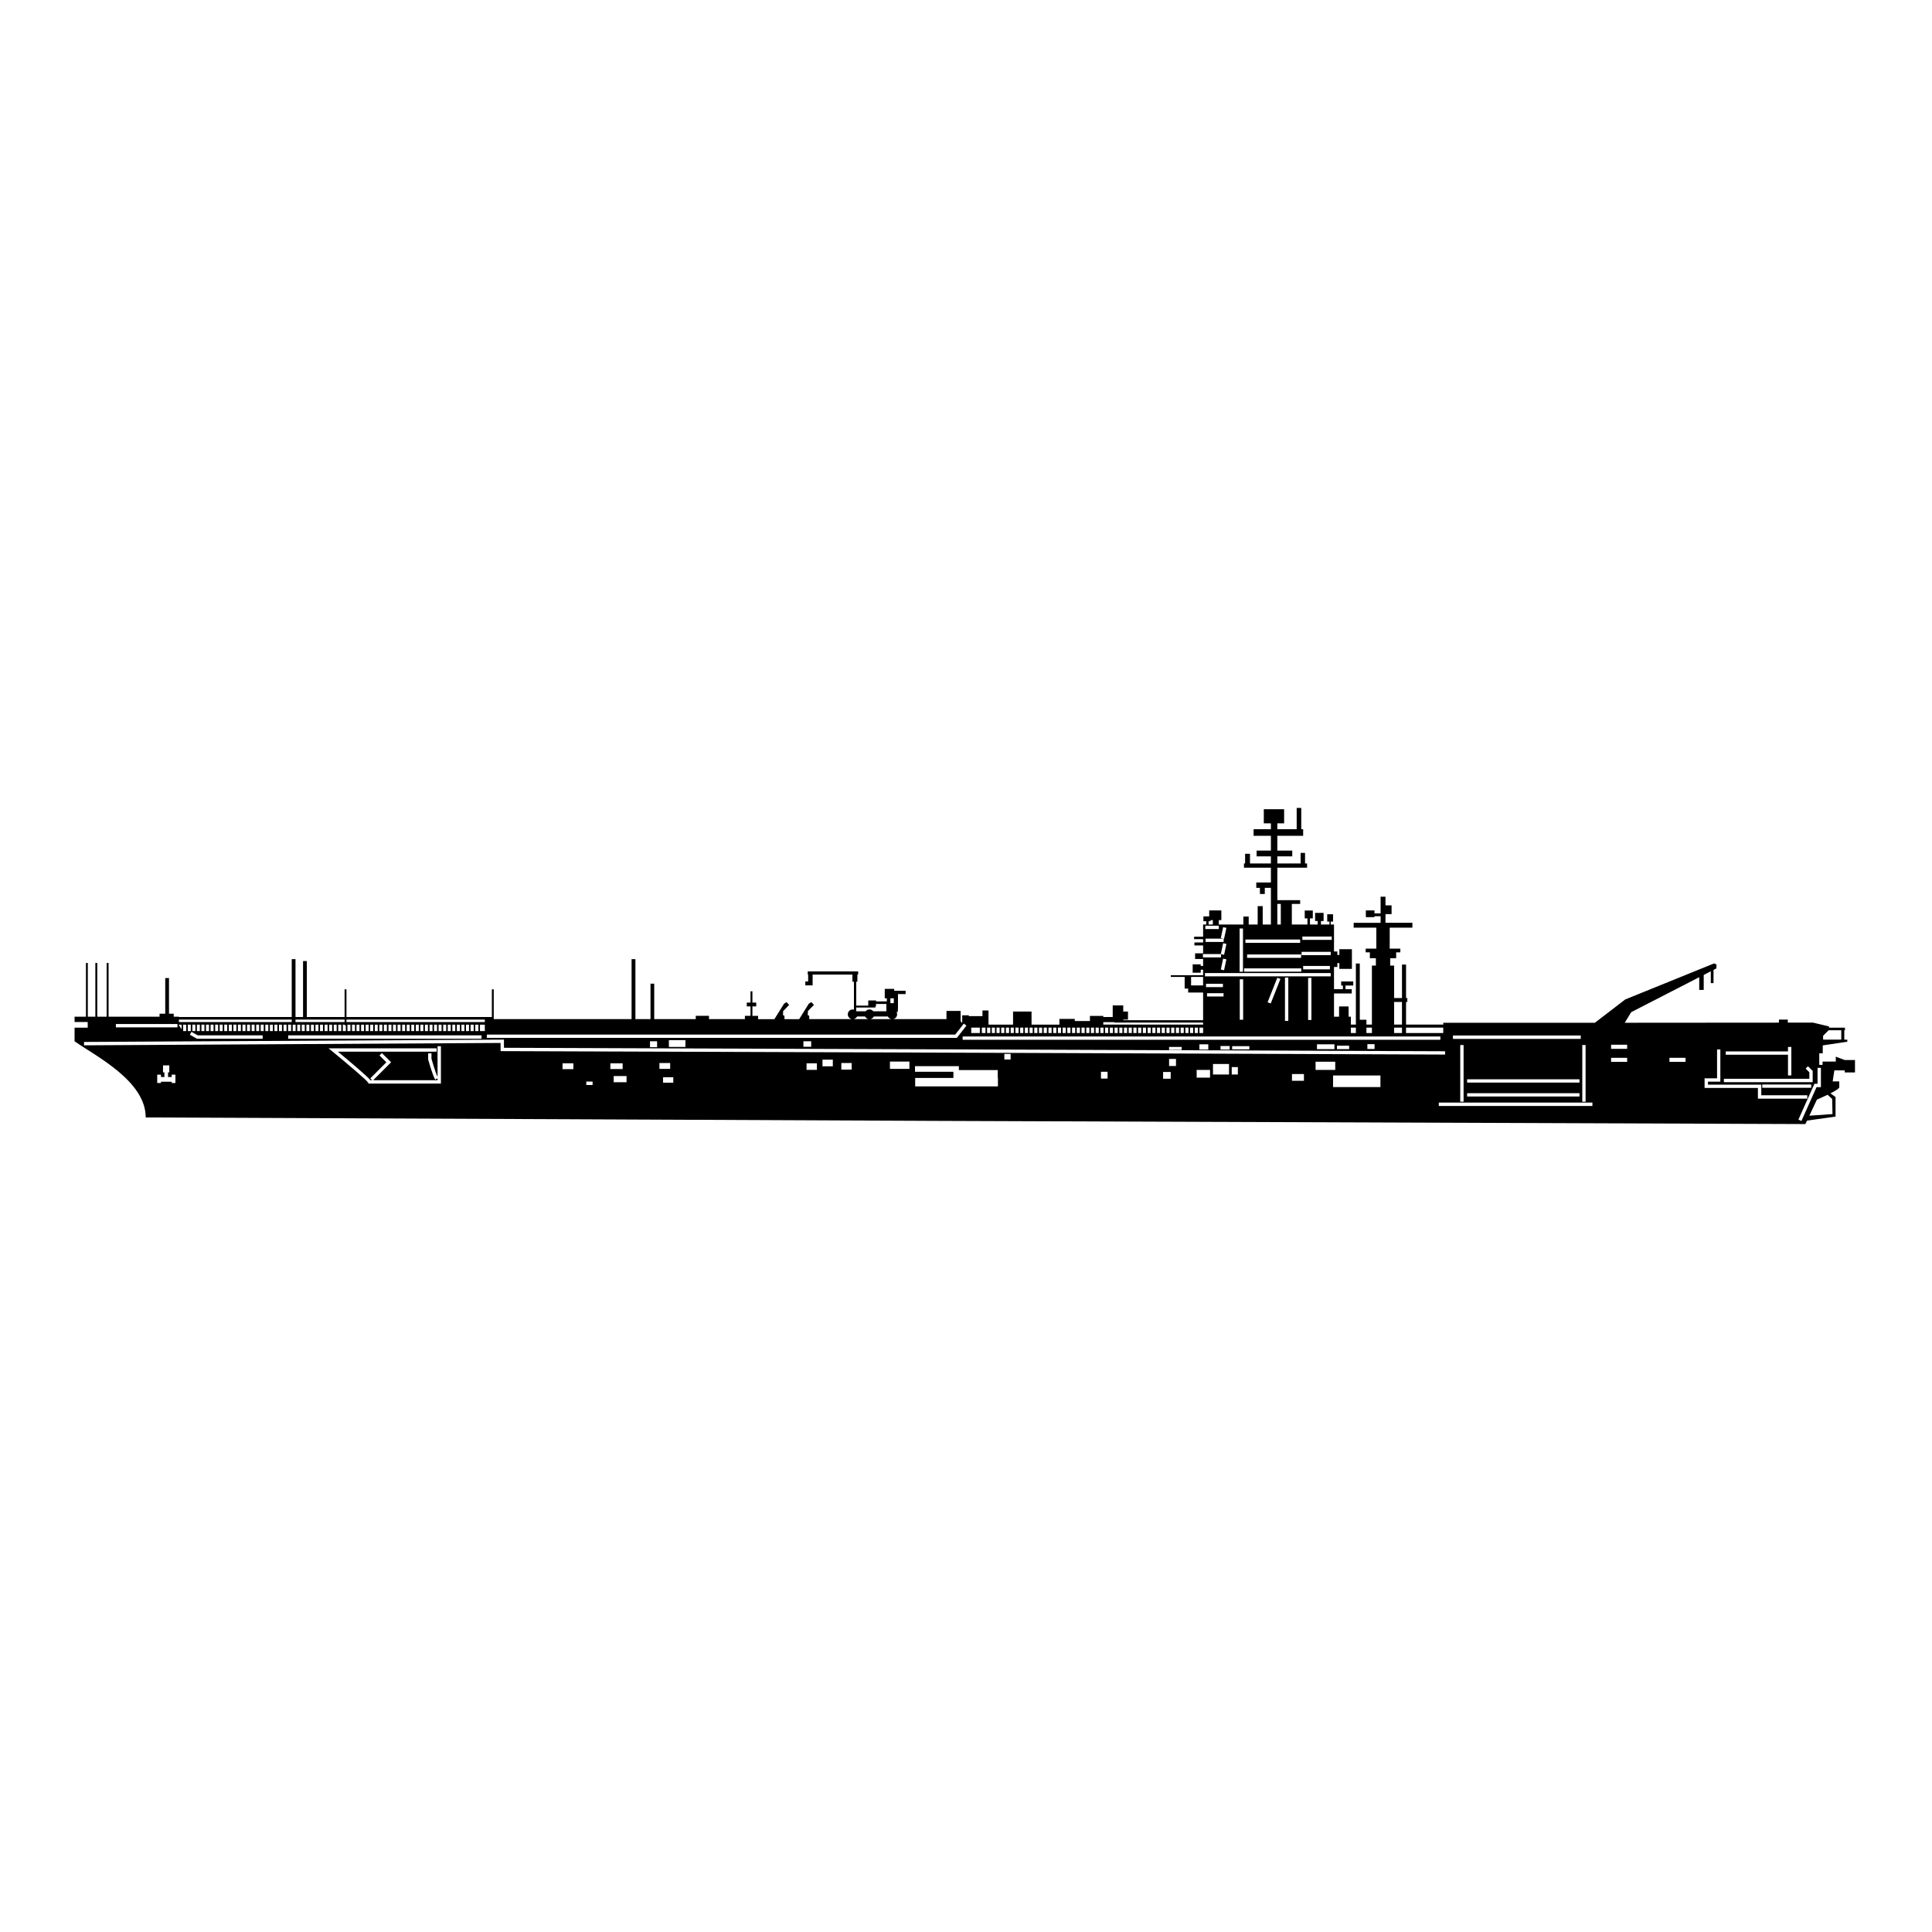<svg xmlns="http://www.w3.org/2000/svg" xmlns:xlink="http://www.w3.org/1999/xlink" version="1.1" x="0px" y="0px" viewBox="0 0 100 100" enable-background="new 0 0 100 100" xml:space="preserve"><path d="M95.488,54.868l-0.468-0.176v0.254h-0.685v0.171h-0.17v-0.596h0.18v-0.412l1.271-0.189v-0.108h-0.156v-0.486h0.036v-0.135  H94.67v-0.063l-0.828-0.197l-1.306,0.001v-0.158h-0.458v0.158l-7.982,0.006l0.335-0.548l3.521-1.81v0.658h0.232v-0.775l0.367-0.189  v0.612h0.141v-0.684l0.147-0.076l0.008-0.202l-0.124-0.058l-4.6,1.865l-1.572,1.207h-0.867h-6.981v0.095h-1.926V51.86h0.066v-0.201  h-0.066v-1.735h-0.21v1.735h-0.407v-1.681h-0.204v-0.38h0.309v-0.304h0.216V49.1h-0.55v-1.084h1.174v-0.252h-1.393v-0.448h0.316  V46.86h-0.316v-0.446h-0.252v0.863h-0.318v-0.155h-0.446v0.35h0.446v-0.049h0.318v0.342h-1.394v0.252h1.172V49.1h-0.55v0.194h0.216  v0.304h0.311v0.38H71.01v3.055h-0.285v-0.251h-0.343v-2.909H70.18v3.16h-0.258v-0.408h-0.118v-0.531H69.31v0.531h-0.262V51.42h0.918  v-0.219h-0.324v-0.189h0.402v-0.213h-0.625v0.213h0.088v0.189h-0.459v-1.149h0.172v-0.202h0.105v0.299h0.65v-1.018h-0.65v0.295  H69.22v-0.179h-0.172v-1.394h-0.17V47.7h0.121v-0.377h-0.302V47.7h0.115v0.153h-0.439v-0.18h0.136V47.25h-0.439v0.423h0.132v0.18  h-0.399v-0.316h0.147v-0.409h-0.417v0.409h0.14v0.316h-0.808v-1.067h0.431v-0.193h-1.181v-1.681h1.539v-0.218h-0.105v-0.547H67.32  v0.547h-1.206v-0.368h0.773v-0.299h-0.773v-0.766h1.337v-0.342h-0.098v-1.1h-0.237v1.1h-1.002v-0.303h0.352v-0.732h-1.052v0.732  h0.368v0.303h-0.896v0.342h0.896v0.766h-0.741v0.299h0.741v0.368h-1.083v-0.503h-0.253v0.503h-0.059v0.218h1.395v0.766h-0.757v0.276  h0.188v0.319h0.253v-0.319h0.316v1.899h-0.424V46.9h-0.261v0.954h-0.465V47.44h-0.275v0.414h-1.272v-0.227h0.132v-0.505h-0.629  v0.309h-0.299v0.252h0.145v0.171h-0.161v0.629h-0.466v0.127h0.466v0.171h-0.45v0.155h0.45v0.409h-0.415v0.291h0.415v0.36h-0.124  v-0.082h-0.416v0.432h0.416v-0.153h0.124v0.284h-1.671v0.089h0.716v0.602h0.181v0.204h0.774v1.433h-4.134v-0.031h0.245v-0.417  h-0.245v-0.318h-0.545v0.601h-0.487v-0.056h-0.692v0.264h-0.785v-0.111h-0.795v0.296h-1.442v-0.676h-0.957v0.676h-1.271v-0.733  h-0.312v0.295h-0.707v-0.043h-0.342v0.399l-0.082-0.094v-0.531h-0.732v0.423h-2.754c0.116-0.027,0.199-0.126,0.199-0.249  c0-0.042-0.01-0.084-0.029-0.12h0.063V52.26h0.01v-0.807h0.396v-0.171h-0.592v-0.099h-0.488v0.49h0.108v0.158h-0.559v-0.047h-0.403  v0.268h-0.623v-1.239h0.06v-0.368h0.041v-0.165h-2.61v0.165h0.021v0.354h-0.147v0.204h0.147h0.149h0.082v-0.557h2.06v0.368H44.2  v1.442c-0.021-0.003-0.044-0.008-0.064-0.008c-0.143,0-0.254,0.115-0.254,0.253c0,0.123,0.085,0.222,0.201,0.249h-2.195  l-0.004-0.179l-0.073-0.023l0.005-0.213l0.313-0.323l-0.133-0.143l-0.131,0.08l-0.5,0.802h-0.76l-0.004-0.179l-0.072-0.023  l0.006-0.213l0.311-0.323l-0.135-0.143l-0.128,0.08l-0.501,0.802H39.24v-0.171h-0.295V52.09h0.197v-0.196h-0.197v-0.586h-0.099  v0.586h-0.193v0.196h0.193v0.488h-0.29v0.171h-1.703h-0.156v-0.171h-0.685v0.171h-2.149v-1.835H33.67v1.835h-0.781v-3.105h-0.199  v3.105h-7.134v-1.54h-0.097v1.43h-7.526v-1.43h-0.097v1.43h-1.955v-2.896h-0.195v2.896h-0.391v-2.995H15.1v2.995H9.26v-0.015H8.992  V52.47H8.747v-1.846H8.553v1.846H8.258v0.155H5.62v-2.783h-0.1v2.783H5.035v-2.783h-0.1v2.783H4.545v-2.783H4.448v2.783H3.86v0.273  h0.68v0.294H3.86v0.705c1.093,0.766,3.682,2.052,3.682,3.942c1.384,0,41.211,0.179,41.211,0.179l44.693,0.163l0.086-0.179  l1.475-0.208v-1.013l-0.265-0.189c0.244-0.124,0.459-0.25,0.459-0.314c0-0.144,0-0.305,0-0.305h-0.342l0.087-0.569h0.536v0.106  h0.532v-0.643H95.488z M94.364,53.611l0.285-0.285h0.655v0.486h-0.94V53.611z M81.899,54.091h0.171v2.933h-0.171V54.091z   M75.204,53.598h6.615v0.175h-6.615V53.598z M75.938,56.035v-0.171h5.816v0.171H75.938z M81.754,56.583v0.172h-5.816v-0.172H81.754z   M75.755,54.091v2.933h-0.173v-2.933H75.755z M72.776,53.19h1.926v0.28h-1.926V53.19z M72.159,51.86h0.407v1.173h-0.407V51.86z   M72.159,53.19h0.407v0.28h-0.407V53.19z M70.725,53.19h0.285v0.28h-0.285V53.19z M69.922,53.19h0.258v0.28h-0.258V53.19z   M67.41,48.474h1.521v0.174H67.41V48.474z M67.369,49.266h1.509v0.171h-1.509V49.266z M68.835,49.998v0.174h-1.384v-0.174H68.835z   M66.114,46.787h0.18v1.067h-0.18V46.787z M64.462,48.629h2.833v0.174h-2.833V48.629z M67.346,49.403v0.175h-2.795v-0.175H67.346z   M64.396,50.122h2.958v0.172h-2.958V50.122z M68.878,50.364v0.173H62.37v-0.173H68.878z M67.878,50.616v2.18h-0.17v-2.18H67.878z   M66.682,50.598v2.242H66.51v-2.242H66.682z M66.275,50.67l-0.503,1.27l-0.162-0.064l0.504-1.269L66.275,50.67z M64.345,50.688  v2.093H64.17v-2.093H64.345z M62.476,51.408h0.855v0.171h-0.855V51.408z M62.424,51.094v-0.174h0.874v0.174H62.424z M63.19,50.182  l0.119-0.564l0.169,0.037l-0.121,0.564L63.19,50.182z M64.162,48.058h0.175v2.239h-0.175V48.058z M63.19,48.553l0.119-0.563  l0.169,0.037l-0.121,0.563l-0.02-0.007v0.172H62.4v-0.172h0.924L63.19,48.553z M62.557,47.682h0.097v-0.056h0.122v0.227h-0.219  V47.682z M62.386,47.915h0.699v0.173h-0.699V47.915z M62.263,49.554V49.38h0.928l0.119-0.559l0.169,0.037l-0.121,0.562l-0.159-0.036  v0.17H62.263z M61.65,51.004v-0.438h0.622v0.438H61.65z M57.106,52.907h0.579v0.022h4.587v0.103h-5.166V52.907z M62.272,53.19v0.28  h-0.188v-0.28H62.272z M62.004,53.19v0.28H61.84v-0.28H62.004z M61.759,53.19v0.28h-0.162v-0.28H61.759z M61.516,53.19v0.28h-0.161  v-0.28H61.516z M61.272,53.19v0.28h-0.163v-0.28H61.272z M61.028,53.19v0.28h-0.163v-0.28H61.028z M60.783,53.19v0.28H60.62v-0.28  H60.783z M60.538,53.19v0.28h-0.163v-0.28H60.538z M60.294,53.19v0.28H60.13v-0.28H60.294z M60.049,53.19v0.28h-0.162v-0.28H60.049z   M59.807,53.19v0.28h-0.162v-0.28H59.807z M59.563,53.19v0.28h-0.163v-0.28H59.563z M59.317,53.19v0.28h-0.163v-0.28H59.317z   M59.072,53.19v0.28h-0.164v-0.28H59.072z M58.828,53.19v0.28h-0.164v-0.28H58.828z M58.583,53.19v0.28H58.42v-0.28H58.583z   M58.338,53.19v0.28h-0.161v-0.28H58.338z M58.096,53.19v0.28h-0.161v-0.28H58.096z M57.853,53.19v0.28h-0.164v-0.28H57.853z   M57.607,53.19v0.28h-0.163v-0.28H57.607z M57.361,53.19v0.28h-0.162v-0.28H57.361z M56.953,53.19h0.164v0.28h-0.164V53.19z   M56.71,53.19h0.163v0.28H56.71V53.19z M56.467,53.19h0.162v0.28h-0.162V53.19z M56.224,53.19h0.163v0.28h-0.163V53.19z   M55.979,53.19h0.164v0.28h-0.164V53.19z M55.733,53.19h0.163v0.28h-0.163V53.19z M55.489,53.19h0.163v0.28h-0.163V53.19z   M55.243,53.19h0.163v0.28h-0.163V53.19z M55,53.19h0.162v0.28H55V53.19z M54.757,53.19h0.162v0.28h-0.162V53.19z M54.514,53.19  h0.163v0.28h-0.163V53.19z M54.268,53.19h0.164v0.28h-0.164V53.19z M54.023,53.19h0.162v0.28h-0.162V53.19z M53.777,53.19h0.164  v0.28h-0.164V53.19z M53.533,53.19h0.163v0.28h-0.163V53.19z M53.29,53.19h0.162v0.28H53.29V53.19z M53.047,53.19h0.162v0.28h-0.162  V53.19z M52.803,53.19h0.163v0.28h-0.163V53.19z M52.559,53.19h0.163v0.28h-0.163V53.19z M52.313,53.19h0.163v0.28h-0.163V53.19z   M52.066,53.19h0.164v0.28h-0.164V53.19z M51.823,53.19h0.162v0.28h-0.162V53.19z M51.58,53.19h0.162v0.28H51.58V53.19z   M51.337,53.19h0.162v0.28h-0.162V53.19z M51.092,53.19h0.164v0.28h-0.164V53.19z M50.821,53.19h0.188v0.28h-0.188V53.19z   M50.271,53.19h0.445v0.28h-0.445V53.19z M74.554,53.648v0.171H49.826v-0.171H74.554z M71.147,54.044v0.253h-0.372v-0.253H71.147z   M69.831,54.125v0.18h-0.63v-0.18H69.831z M69.071,54.052v0.253h-0.905v-0.253H69.071z M64.666,54.149v0.165h-0.89v-0.165H64.666z   M63.648,54.142v0.186h-0.475v-0.186H63.648z M62.541,54.052v0.275h-0.459v-0.275H62.541z M61.164,54.189v0.154h-0.652v-0.154  H61.164z M46.087,51.673h0.176v0.25h-0.176V51.673z M45.955,52.614c0.035,0.067,0.097,0.117,0.172,0.135h-1.072  c0.078-0.018,0.139-0.068,0.172-0.135H45.955z M44.316,52.149h0.993v-0.065h0.033v-0.118h0.536v0.378H45.2  c-0.046-0.058-0.117-0.097-0.199-0.097c-0.08,0-0.151,0.04-0.198,0.097h-0.469c-0.008-0.007-0.013-0.016-0.018-0.021V52.149z   M44.362,52.614h0.415c0.033,0.067,0.097,0.117,0.17,0.135h-0.758C44.264,52.731,44.326,52.682,44.362,52.614z M25.199,53.55h24.243  l0.446-0.569l0.135,0.106l-0.495,0.634H25.199V53.55z M41.987,53.897v0.283h-0.403v-0.283H41.987z M35.478,53.837v0.353h-0.856  v-0.353H35.478z M34.012,53.897v0.305h-0.368v-0.305H34.012z M17.933,52.774h7.161v0.128h-7.161V52.774z M25.094,53.037v0.332  h-0.251v-0.332H25.094z M24.762,53.037v0.332H24.6v-0.332H24.762z M24.519,53.037v0.332h-0.162v-0.332H24.519z M24.275,53.037v0.332  H24.12v-0.332H24.275z M24.038,53.037v0.332h-0.155v-0.332H24.038z M23.801,53.037v0.332h-0.154v-0.332H23.801z M23.564,53.037  v0.332h-0.152v-0.332H23.564z M23.33,53.037v0.332h-0.154v-0.332H23.33z M23.095,53.037v0.332h-0.156v-0.332H23.095z M22.856,53.037  v0.332h-0.155v-0.332H22.856z M22.62,53.037v0.332h-0.153v-0.332H22.62z M22.386,53.037v0.332h-0.153v-0.332H22.386z M22.15,53.037  v0.332h-0.156v-0.332H22.15z M21.912,53.037v0.332h-0.154v-0.332H21.912z M21.676,53.037v0.332h-0.153v-0.332H21.676z M21.44,53.037  v0.332h-0.152v-0.332H21.44z M21.206,53.037v0.332h-0.154v-0.332H21.206z M20.969,53.037v0.332h-0.154v-0.332H20.969z   M20.732,53.037v0.332h-0.156v-0.332H20.732z M20.496,53.037v0.332h-0.154v-0.332H20.496z M20.262,53.037v0.332h-0.154v-0.332  H20.262z M20.025,53.037v0.332h-0.156v-0.332H20.025z M19.789,53.037v0.332h-0.156v-0.332H19.789z M19.551,53.037v0.332h-0.152  v-0.332H19.551z M19.316,53.037v0.332h-0.154v-0.332H19.316z M19.082,53.037v0.332h-0.156v-0.332H19.082z M18.844,53.037v0.332  h-0.154v-0.332H18.844z M18.606,53.037v0.332h-0.154v-0.332H18.606z M18.373,53.037v0.332h-0.154v-0.332H18.373z M18.138,53.037  v0.332h-0.155v-0.332H18.138z M17.9,53.065v0.303h-0.155v-0.332h0.091v0.028H17.9z M15.295,52.774h0.391h0.195h1.955v0.128h-2.541  V52.774z M17.663,53.037v0.332h-0.155v-0.332H17.663z M17.426,53.037v0.332h-0.151v-0.332H17.426z M17.191,53.037v0.332h-0.153  v-0.332H17.191z M16.956,53.037v0.332h-0.155v-0.332H16.956z M16.719,53.037v0.332h-0.155v-0.332H16.719z M16.482,53.037v0.332  h-0.154v-0.332H16.482z M16.248,53.037v0.332h-0.154v-0.332H16.248z M16.012,53.037v0.332h-0.155v-0.332H16.012z M15.774,53.037  v0.332h-0.155v-0.332H15.774z M15.538,53.037v0.332h-0.153v-0.332H15.538z M15.15,53.037h0.152v0.332H15.15V53.037z M24.924,53.59  v0.175H14.916V53.59H24.924z M14.912,53.368v-0.332h0.156v0.332H14.912z M9.26,52.774h5.84v0.128H9.26V52.774z M14.831,53.037v0.332  h-0.155v-0.332H14.831z M14.595,53.037v0.332h-0.156v-0.332H14.595z M14.358,53.037v0.332h-0.154v-0.332H14.358z M14.124,53.037  v0.332h-0.155v-0.332H14.124z M13.887,53.037v0.332h-0.154v-0.332H13.887z M9.912,53.406l0.324,0.184h3.36v0.175h-3.405  l-0.363-0.208L9.912,53.406z M9.719,53.368v-0.332h0.156v0.332H9.719z M9.957,53.368v-0.332h0.153v0.332H9.957z M10.191,53.368  v-0.332h0.153v0.332H10.191z M10.426,53.368v-0.332h0.155v0.332H10.426z M10.663,53.368v-0.332h0.155v0.332H10.663z M10.9,53.368  v-0.332h0.154v0.332H10.9z M11.137,53.368v-0.332h0.152v0.332H11.137z M11.371,53.368v-0.332h0.154v0.332H11.371z M11.607,53.368  v-0.332h0.154v0.332H11.607z M11.844,53.368v-0.332H12v0.332H11.844z M12.08,53.368v-0.332h0.154v0.332H12.08z M12.314,53.368  v-0.332h0.154v0.332H12.314z M12.551,53.368v-0.332h0.156v0.332H12.551z M12.787,53.368v-0.332h0.156v0.332H12.787z M13.025,53.368  v-0.332h0.153v0.332H13.025z M13.261,53.368v-0.332h0.152v0.332H13.261z M13.494,53.368v-0.332h0.156v0.332H13.494z M9.637,53.037  v0.332H9.481v-0.332H9.637z M9.26,53.037H9.4v0.238l-0.141-0.21V53.037z M5.998,53.003h3.188v0.174H5.998V53.003z M9.081,56.055  H8.887V55.99H8.331v0.065H8.137v-0.432h0.194v0.124H8.51v-0.244H8.438v-0.359h0.325v0.359H8.698v0.244h0.188v-0.124h0.194V56.055z   M22.821,56.085h-3.747l-0.023-0.052c-0.063-0.116-1.003-0.919-1.857-1.619l-0.187-0.152h5.595v0.173H17.49  c0.508,0.419,1.478,1.228,1.684,1.476h0.088l-0.095-0.095l0.831-0.833l-0.355-0.353l0.123-0.123l0.479,0.476l-0.928,0.928h3.33  v-0.098l-0.122,0.068c-0.163-0.298-0.354-1.016-0.364-1.044v-0.025v-0.292h0.172v0.28c0.025,0.086,0.18,0.648,0.314,0.936v-1.584  h0.175V56.085z M29.677,55.339h-0.56v-0.303h0.56V55.339z M30.672,56.16h-0.326v-0.18h0.326V56.16z M32.43,56.016h-0.666v-0.319  h0.666V56.016z M31.592,55.332v-0.295h0.636v0.295H31.592z M34.85,56.039h-0.53v-0.283h0.53V56.039z M34.132,55.324v-0.303h0.556  v0.303H34.132z M42.283,55.377h-0.536v-0.341h0.536V55.377z M43.107,55.191h-0.535v-0.343h0.535V55.191z M44.083,55.362h-0.536  v-0.342h0.536V55.362z M47.072,55.324h-1.009v-0.378h1.009V55.324z M51.652,56.233h-4.283v-0.439h1.979v-0.318h-1.988v-0.292h2.271  v0.202h2.012v0.408h0.01V56.233z M52.31,54.841h-0.325v-0.292h0.325V54.841z M25.91,54.406v-0.423L4.35,54.106v-0.175l21.734-0.12  v0.422l27.489,0.098l21.226,0.082l-0.001,0.171l-21.226-0.082L25.91,54.406z M57.328,55.827h-0.342v-0.352h0.342V55.827z   M60.595,55.836h-0.393v-0.351h0.393V55.836z M60.869,55.176h-0.357V54.81h0.357V55.176z M62.631,55.778h-0.692v-0.4h0.692V55.778z   M63.614,55.615h-0.83v-0.544h0.83V55.615z M64.072,55.615h-0.318v-0.382h0.318V55.615z M67.491,55.941h-0.619v-0.35h0.619V55.941z   M68.094,54.954h1.018v0.424h-1.018V54.954z M71.451,56.268h-2.452v-0.602h2.452V56.268z M82.423,57.245h-7.951V57.07h7.951V57.245z   M89.324,54.422h3.222v-0.233h0.173v1.476h-0.173v-1.072h-3.222V54.422z M89.229,55.837h4.423v-0.336L93.46,55.31l0.12-0.122  l0.244,0.242v0.582h-4.596V55.837z M93.749,56.134v0.17h-2.535v-0.17H93.749z M84.221,54.963H83.39v-0.212h0.831V54.963z   M84.221,54.288H83.39v-0.212h0.831V54.288z M87.243,54.963H86.41v-0.212h0.833V54.963z M88.229,56.313v-0.499h0.646V54.32h0.17  v1.668h-0.641v0.153h2.76v0.55h2.381v0.175h-2.556v-0.553H88.229z M93.241,58.021l-0.156-0.07l0.829-1.854h0.162v-0.824h0.174v0.998  h-0.226L93.241,58.021z M94.832,56.879l0.018,0.786l-1.197,0.083l0.389-0.832c0,0,0.272-0.116,0.555-0.251L94.832,56.879z"></path></svg>